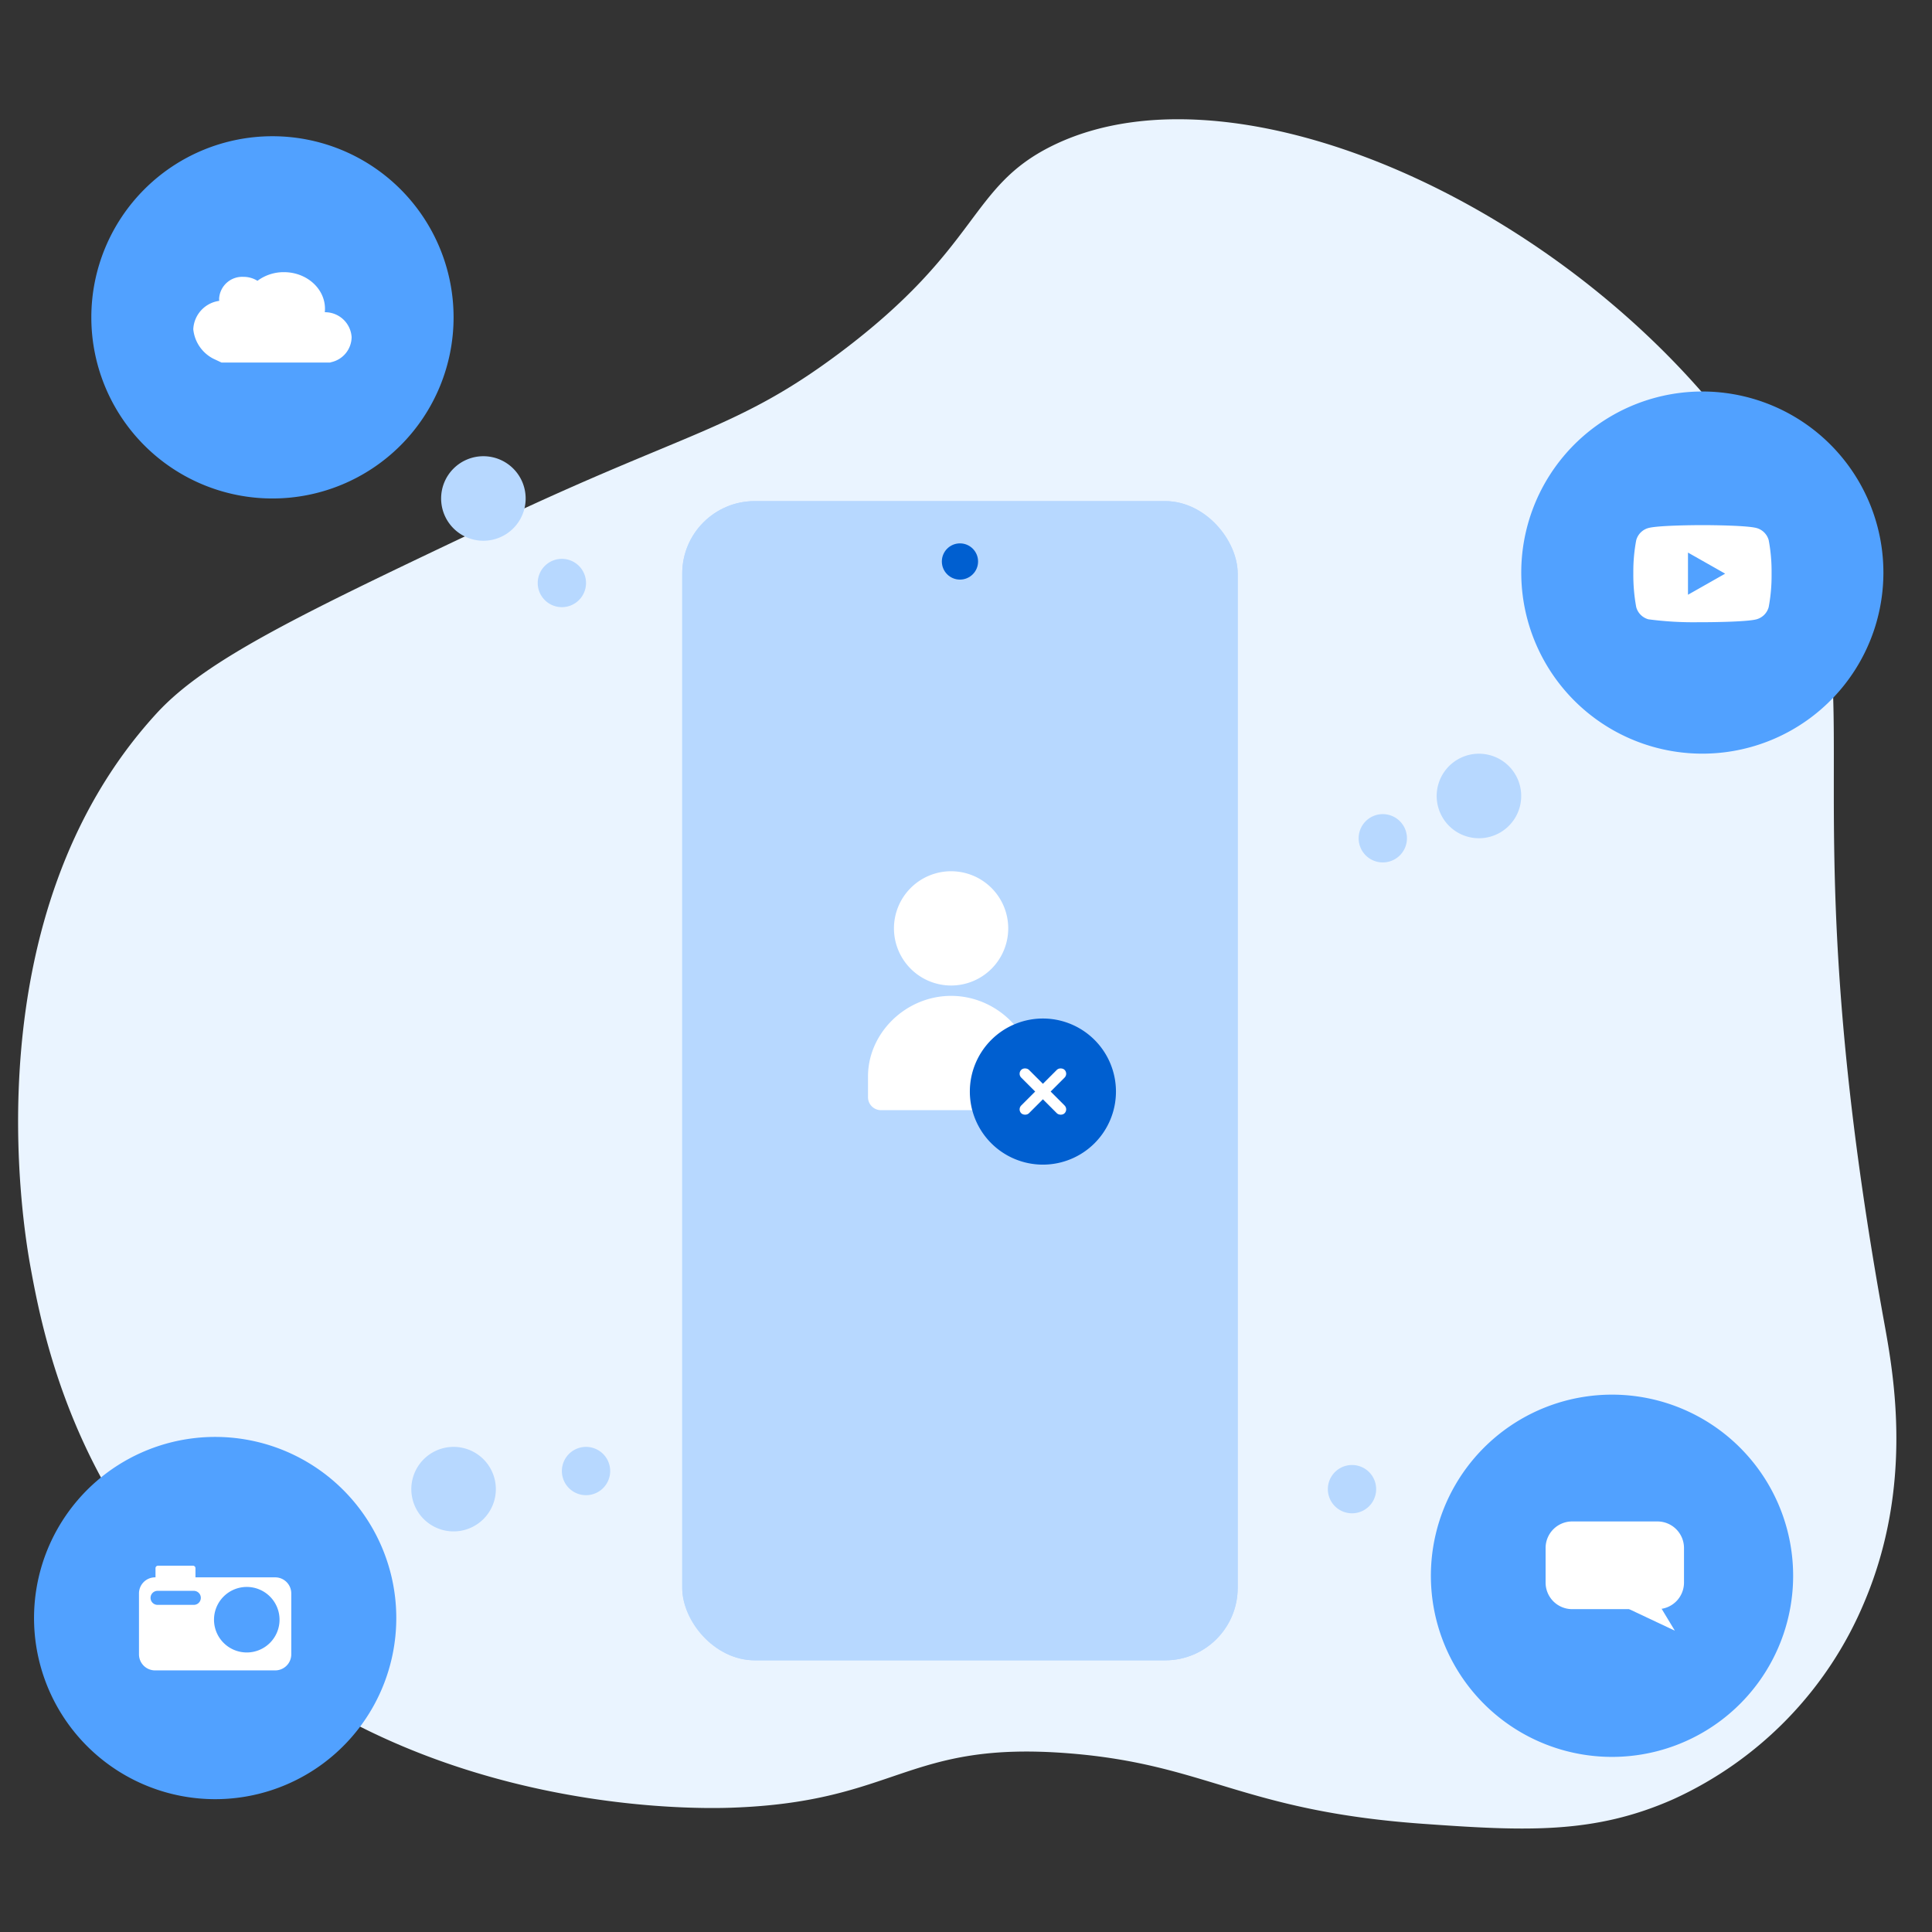 <svg xmlns="http://www.w3.org/2000/svg" width="320" height="320" viewBox="0 0 320 320">
    <rect x="0" y="0" width="320" height="320" fill="#333333" stroke="none"/>
    <defs>
        <clipPath id="z9smmm4q9a">
            <path data-name="사각형 16401" style="fill:#f5f7fe" d="M0 0h311.098v284.863H0z"/>
        </clipPath>
    </defs>
    <g data-name="그룹 27270">
        <g data-name="그룹 27269" transform="translate(3 18)" style="clip-path:url(#z9smmm4q9a)">
            <path data-name="패스 19046" d="M79.129 68.414C47.2 83.545 31.234 91.11 22.942 100.15-7.826 133.7.8 185.033 2.064 191.926c1.786 9.772 6.012 31.4 23.065 51.488 33.3 39.23 86.334 38.229 93 38 27.665-.952 28.872-11.172 56-9 22.713 1.818 28.656 9.526 58.495 11.661 17.06 1.221 28.375 1.758 41.525-4.067a62.194 62.194 0 0 0 31.667-32.7c8.13-19.238 4.866-37.468 3.275-46.221-17.754-97.679 2.144-106.887-19.962-140.673C261.427 18.073 202.716-9.455 171.2 6.19c-13.81 6.858-11.722 16.71-35.071 34.224-16.945 12.709-25.358 13.006-57 28" style="fill:#eaf4ff"/>
            <g data-name="그룹 27592">
                <path data-name="패스 19047" d="M50.714 0a30 30 0 1 1-30 30 30 30 0 0 1 30-30" style="fill:#51a1ff" transform="translate(-8.587 4.564)"/>
                <path data-name="패스 19048" d="M56.409 26.824a4.4 4.4 0 0 0-4.443-4.157 6.01 6.01 0 0 0 .03-.57c0-3.351-3.042-6.067-6.8-6.067a7.266 7.266 0 0 0-4.384 1.433 4.35 4.35 0 0 0-2.321-.656 3.833 3.833 0 0 0-4.03 3.6 3.448 3.448 0 0 0 .021.377 4.972 4.972 0 0 0-4.3 4.7 6.178 6.178 0 0 0 3.273 4.855l1.41.666h17.961l.18-.061a4.3 4.3 0 0 0 3.4-4.119" transform="translate(-1.168 11.048)" style="fill:#fff"/>
            </g>
            <path data-name="패스 19049" d="M77.129 53.414a7 7 0 1 1-7-7 7 7 0 0 1 7 7" transform="translate(6.935 11.15)" style="fill:#b7d8ff"/>
            <path data-name="패스 19050" d="M87.129 67.414a4 4 0 1 1-4-4 4 4 0 0 1 4 4" transform="translate(6.935 11.15)" style="fill:#b7d8ff"/>
            <path data-name="패스 19052" d="M75.8 219.73a7 7 0 1 1-9.656 2.183 7 7 0 0 1 9.656-2.183" transform="translate(.065 3)" style="fill:#b7d8ff"/>
            <path data-name="패스 19053" d="M96.2 222.267a4 4 0 1 1-5.518 1.248 4 4 0 0 1 5.518-1.248" style="fill:#b7d8ff"/>
            <g data-name="그룹 27591">
                <path data-name="패스 19051" d="M17.516 239a30 30 0 1 1 9.356 41.377A30 30 0 0 1 17.516 239" transform="translate(-10.249 -5.01)" style="fill:#51a1ff"/>
                <path data-name="패스 19054" d="M46.7 242.16H33.493v-1.518a.409.409 0 0 0-.409-.41h-5.8a.41.41 0 0 0-.41.41v1.518H26.8a2.663 2.663 0 0 0-2.662 2.662v10.087a2.662 2.662 0 0 0 2.662 2.662h19.9a2.662 2.662 0 0 0 2.662-2.662v-10.087a2.663 2.663 0 0 0-2.662-2.662m-13.483 4.557h-6.003a1.16 1.16 0 1 1 0-2.321h6.007a1.16 1.16 0 0 1 0 2.321m8.771 7.885a5.427 5.427 0 1 1 5.427-5.428 5.427 5.427 0 0 1-5.427 5.428" transform="translate(-4.118 1.099)" style="fill:#fff"/>
            </g>
            <g data-name="그룹 27594">
                <path data-name="패스 19055" d="M308.863 109.182A29.992 29.992 0 1 1 288 72.25a29.992 29.992 0 0 1 20.86 36.932" transform="translate(-1.006 -24.309)" style="fill:#51a1ff"/>
                <g data-name="그룹 27751">
                    <path transform="translate(267 65)" style="fill:none" d="M0 0h24v24H0z"/>
                    <path data-name="Icon / Bold / Social / Youtube" d="M11.528 16.082h-.764A56.636 56.636 0 0 1 2.5 15.6a2.873 2.873 0 0 1-2.022-2.03A29.425 29.425 0 0 1 0 8.078v-.333A27.766 27.766 0 0 1 .478 2.51 2.874 2.874 0 0 1 2.5.479C4.028.069 9.443.009 11.066 0h.773c1.623.009 7.038.069 8.562.479a2.873 2.873 0 0 1 2.026 2.031 27.824 27.824 0 0 1 .473 5.284v.417a27.994 27.994 0 0 1-.478 5.359A2.872 2.872 0 0 1 20.4 15.6c-1.679.453-8.141.48-8.872.482zM9.053 4.547v6.985l6.16-3.493-6.16-3.492z" transform="translate(267.53 68.977)" style="fill:#fff"/>
                </g>
            </g>
            <path data-name="패스 19058" d="M242.164 127.583a7 7 0 1 1 8.62-4.868 7 7 0 0 1-8.62 4.868" transform="translate(-2.08 -7)" style="fill:#b7d8ff"/>
            <path data-name="패스 19059" d="M218.963 128.7a4 4 0 1 1 4.926-2.782 4 4 0 0 1-4.926 2.782" transform="translate(5.999 -4.001)" style="fill:#b7d8ff"/>
            <g data-name="그룹 27590">
                <path data-name="패스 19067" d="M225.968 283.977a30 30 0 1 1 41.889-6.712 30 30 0 0 1-41.889 6.712" transform="translate(20.444 -16.676)" style="fill:#51a1ff"/>
                <g data-name="그룹 27755">
                    <path data-name="패스 22402" d="m29.983 30.754 2.452 4.062-8.612-4.062z" transform="translate(241.972 217.277)" style="fill:#fff"/>
                    <path data-name="패스 22403" d="M40.322 3.076h14.123a4.4 4.4 0 0 1 4.4 4.4V13.2a4.4 4.4 0 0 1-4.4 4.4H40.322a4.4 4.4 0 0 1-4.4-4.4V7.475a4.4 4.4 0 0 1 4.4-4.4" transform="translate(217.078 230.924)" style="fill:#fff"/>
                </g>
            </g>
            <path data-name="패스 19069" d="M194.836 225.2a4 4 0 1 1 .895 5.585 4 4 0 0 1-.895-5.585" transform="translate(22.859 1.106)" style="fill:#b7d8ff"/>
            <g data-name="그룹 27588" transform="translate(-6103.292 -2801.774)">
                <g data-name="사각형 17486" transform="translate(6213.292 2866.774)" style="stroke:#b7d8ff;stroke-width:4px;fill:#b7d8ff">
                    <rect width="92" height="192" rx="12" style="stroke:none"/>
                    <rect x="2" y="2" width="88" height="188" rx="10" style="fill:none"/>
                </g>
                <circle data-name="타원 2127" cx="3" cy="3" r="3" transform="translate(6256.292 2873.774)" style="fill:#005fd0"/>
                <g data-name="그룹 27589">
                    <g data-name="그룹 27734">
                        <path data-name="Container" transform="translate(6237.933 2927.775)" style="fill:none" d="M0 0h40v40H0z"/>
                        <path data-name="Icon / Bold / Human / User_select" d="M2.151 39.573A2.153 2.153 0 0 1 0 37.422V34c0-7.241 6.3-13.358 13.765-13.358S27.529 26.763 27.529 34v3.418a2.153 2.153 0 0 1-2.15 2.15zM4.3 9.464a9.463 9.463 0 1 1 9.462 9.462A9.474 9.474 0 0 1 4.3 9.464z" transform="translate(6244.06 2928.08)" style="fill:#fff"/>
                    </g>
                    <g data-name="그룹 27354" transform="translate(6260.933 2952.473)">
                        <path data-name="패스 19078" d="M169.967 141.33a12.1 12.1 0 1 1-12.1 12.1 12.1 12.1 0 0 1 12.1-12.1" transform="translate(-157.871 -141.33)" style="fill:#005fd0"/>
                        <rect data-name="사각형 17482" width="10.161" height="1.814" rx=".907" transform="rotate(-45 22.094 -1.967)" style="fill:#fff"/>
                        <rect data-name="사각형 17483" width="1.814" height="10.161" rx=".907" transform="rotate(-45 14.97 -4.919)" style="fill:#fff"/>
                    </g>
                </g>
            </g>
        </g>
    </g>
</svg>

